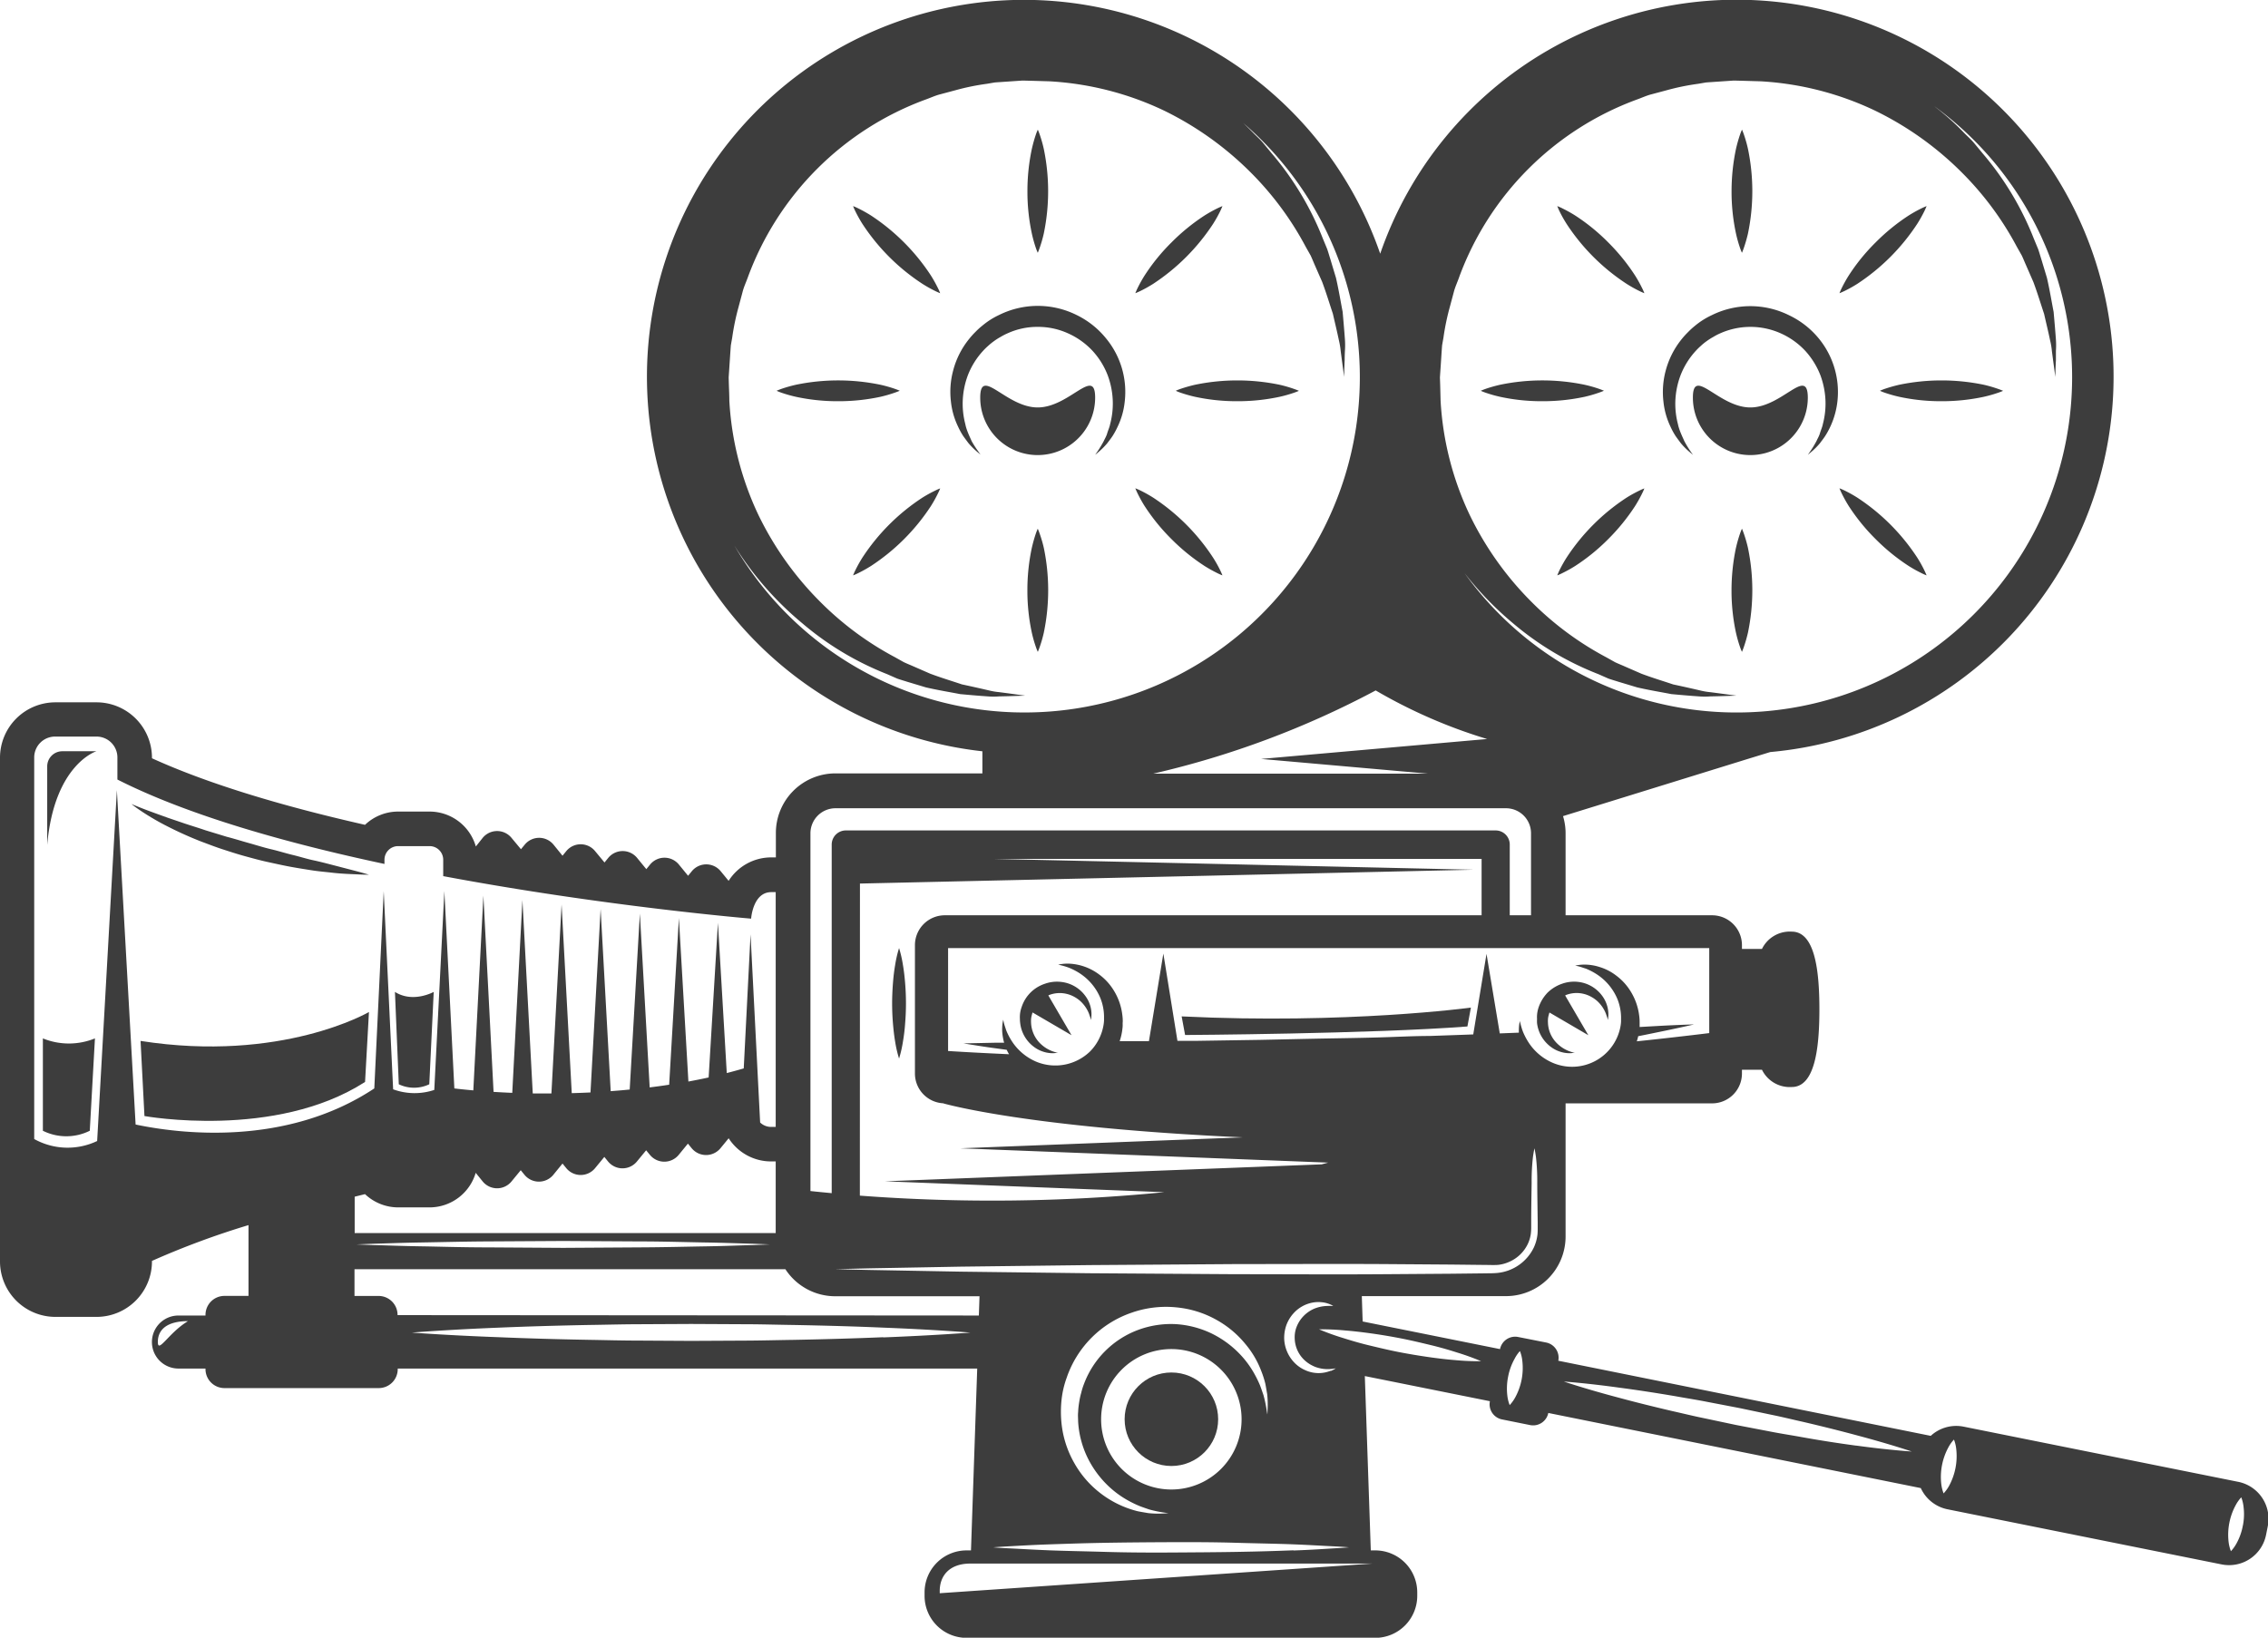 <svg id="Layer_1" data-name="Layer 1" xmlns="http://www.w3.org/2000/svg" viewBox="0 0 513.1 370.59"><title>logo</title><path d="M758.56,276.79a19.68,19.68,0,0,0-17.53,0,17.3,17.3,0,0,0-3.8,2.42,16,16,0,0,0-1.5,1.37,17.81,17.81,0,0,0-1.47,1.62,19.14,19.14,0,0,0-3.62,7.15,18.71,18.71,0,0,0-.5,7,17.08,17.08,0,0,0,1.59,5.64,16.13,16.13,0,0,0,1.15,2.12c.42.61.84,1.15,1.2,1.64a15.62,15.62,0,0,0,2,2l.74.64-.56-.81a23.45,23.45,0,0,1-1.4-2.32c-.23-.54-.51-1.11-.77-1.75s-.52-1.33-.68-2.11a18.09,18.09,0,0,1-.58-5.16A18.51,18.51,0,0,1,734,290.4a17.52,17.52,0,0,1,3.43-5.53,14,14,0,0,1,1.17-1.15,12.41,12.41,0,0,1,1.44-1.16,13.41,13.41,0,0,1,1.4-.88,12.48,12.48,0,0,1,1.54-.8,16.78,16.78,0,0,1,13.69,0,17.14,17.14,0,0,1,5.59,4,17.83,17.83,0,0,1,3.39,5.49,18.68,18.68,0,0,1,1.15,5.86,18.12,18.12,0,0,1-.59,5.16c-.15.78-.48,1.44-.67,2.11s-.54,1.21-.77,1.74a23.11,23.11,0,0,1-1.41,2.33l-.55.81.74-.64a16.29,16.29,0,0,0,2-2c.35-.49.77-1,1.19-1.64a18.38,18.38,0,0,0,2.75-7.76,19.1,19.1,0,0,0-4.17-14.25A19.53,19.53,0,0,0,758.56,276.79Z" transform="translate(-353.81 -205.45)" style="fill:#3d3d3d"/><path d="M573.64,305.29c-.23-.54-.51-1.11-.77-1.75s-.52-1.33-.67-2.11a18.07,18.07,0,0,1-.59-5.16,18.51,18.51,0,0,1,1.15-5.87,17.52,17.52,0,0,1,3.43-5.53,14,14,0,0,1,1.17-1.15,14.36,14.36,0,0,1,1.44-1.16,13.41,13.41,0,0,1,1.4-.88,12.61,12.61,0,0,1,1.55-.8,16.17,16.17,0,0,1,6.84-1.46,16.36,16.36,0,0,1,6.84,1.46,17.14,17.14,0,0,1,5.59,4,17.46,17.46,0,0,1,3.39,5.49,18.4,18.4,0,0,1,1.15,5.86,18.12,18.12,0,0,1-.59,5.16c-.15.78-.48,1.44-.67,2.11s-.53,1.21-.77,1.74a25.49,25.49,0,0,1-1.4,2.33l-.56.81.75-.64a16.36,16.36,0,0,0,2-2c.36-.49.78-1,1.2-1.64a17.39,17.39,0,0,0,1.15-2.12,17.08,17.08,0,0,0,1.59-5.64,19,19,0,0,0-4.17-14.25,19.58,19.58,0,0,0-6.72-5.36,19.7,19.7,0,0,0-17.54,0,17.24,17.24,0,0,0-3.79,2.42,15,15,0,0,0-1.51,1.37,17.64,17.64,0,0,0-1.46,1.62,18.85,18.85,0,0,0-3.62,7.15,18.53,18.53,0,0,0-.51,7,17.08,17.08,0,0,0,1.59,5.64,17.39,17.39,0,0,0,1.15,2.12c.42.61.84,1.15,1.2,1.64a16.31,16.31,0,0,0,2,2l.75.64-.56-.81A23.19,23.19,0,0,1,573.64,305.29Z" transform="translate(-353.81 -205.45)" style="fill:#3d3d3d"/><path d="M747.43,261.45a11.12,11.12,0,0,0,.47,1.2s.2-.43.46-1.2a32.1,32.1,0,0,0,.9-3.15,47.08,47.08,0,0,0,0-19.16,30.15,30.15,0,0,0-.89-3.16c-.26-.76-.46-1.19-.46-1.19a11.39,11.39,0,0,0-.47,1.19c-.26.77-.59,1.85-.89,3.16a46.34,46.34,0,0,0-1,9.58,45,45,0,0,0,1,9.58A29.86,29.86,0,0,0,747.43,261.45Z" transform="translate(-353.81 -205.45)" style="fill:#3d3d3d"/><path d="M748.36,326.29c-.26-.76-.46-1.2-.46-1.2a12.35,12.35,0,0,0-.47,1.2,32.5,32.5,0,0,0-.89,3.15,46.42,46.42,0,0,0-1,9.58,44.94,44.94,0,0,0,1,9.58,29.45,29.45,0,0,0,.89,3.16,12.35,12.35,0,0,0,.47,1.2s.2-.44.46-1.2a31.61,31.61,0,0,0,.9-3.16,47.08,47.08,0,0,0,0-19.16A29.86,29.86,0,0,0,748.36,326.29Z" transform="translate(-353.81 -205.45)" style="fill:#3d3d3d"/><path d="M787.55,331.62A46.86,46.86,0,0,0,774,318.06a29.7,29.7,0,0,0-2.86-1.6c-.73-.35-1.18-.51-1.18-.51s.17.45.52,1.17a30.91,30.91,0,0,0,1.6,2.87,44.89,44.89,0,0,0,6.08,7.47,45.4,45.4,0,0,0,7.47,6.07,31,31,0,0,0,2.86,1.6,11.09,11.09,0,0,0,1.18.52s-.17-.45-.52-1.17A28.06,28.06,0,0,0,787.55,331.62Z" transform="translate(-353.81 -205.45)" style="fill:#3d3d3d"/><path d="M708.24,256.13a46.66,46.66,0,0,0,13.55,13.54,30.14,30.14,0,0,0,2.86,1.61c.72.35,1.17.52,1.17.52a11.09,11.09,0,0,0-.52-1.18,31,31,0,0,0-1.6-2.86,45.4,45.4,0,0,0-6.07-7.47,44.48,44.48,0,0,0-7.47-6.08,30.91,30.91,0,0,0-2.87-1.6,11.64,11.64,0,0,0-1.17-.52s.16.45.51,1.18A29.18,29.18,0,0,0,708.24,256.13Z" transform="translate(-353.81 -205.45)" style="fill:#3d3d3d"/><path d="M802.63,292.52a47.08,47.08,0,0,0-19.16,0c-1.31.3-2.39.63-3.16.89s-1.19.47-1.19.47a11.39,11.39,0,0,0,1.19.47,30.15,30.15,0,0,0,3.16.89,44.41,44.41,0,0,0,9.58,1,45,45,0,0,0,9.58-1,29.86,29.86,0,0,0,3.15-.89c.77-.26,1.2-.46,1.2-.46s-.43-.2-1.2-.46A29.86,29.86,0,0,0,802.63,292.52Z" transform="translate(-353.81 -205.45)" style="fill:#3d3d3d"/><path d="M715.48,294.33c.76-.26,1.2-.46,1.2-.46s-.44-.2-1.2-.46a29.45,29.45,0,0,0-3.16-.89,47,47,0,0,0-19.15,0,32,32,0,0,0-3.16.89c-.76.27-1.2.47-1.2.47a12.35,12.35,0,0,0,1.2.47,29.45,29.45,0,0,0,3.16.89,44.31,44.31,0,0,0,9.57,1,44.94,44.94,0,0,0,9.58-1A29.45,29.45,0,0,0,715.48,294.33Z" transform="translate(-353.81 -205.45)" style="fill:#3d3d3d"/><path d="M774,269.68a47,47,0,0,0,13.54-13.55,30.39,30.39,0,0,0,1.61-2.86c.35-.73.52-1.18.52-1.18s-.46.17-1.18.52a31,31,0,0,0-2.86,1.6,45.5,45.5,0,0,0-7.47,6.08,44.09,44.09,0,0,0-6.08,7.47,29.7,29.7,0,0,0-1.6,2.86c-.35.72-.52,1.18-.52,1.18s.45-.17,1.18-.52A29.7,29.7,0,0,0,774,269.68Z" transform="translate(-353.81 -205.45)" style="fill:#3d3d3d"/><path d="M721.79,318.07a46.66,46.66,0,0,0-13.55,13.54,30.39,30.39,0,0,0-1.61,2.86c-.35.73-.51,1.18-.51,1.18a11.64,11.64,0,0,0,1.17-.52,30.91,30.91,0,0,0,2.87-1.6,44.89,44.89,0,0,0,7.47-6.07A45.86,45.86,0,0,0,723.7,320a29.7,29.7,0,0,0,1.6-2.86,11.64,11.64,0,0,0,.52-1.17,11.64,11.64,0,0,0-1.17.52A29.7,29.7,0,0,0,721.79,318.07Z" transform="translate(-353.81 -205.45)" style="fill:#3d3d3d"/><path d="M588.12,261.45a11.12,11.12,0,0,0,.47,1.2s.2-.43.46-1.2a29.52,29.52,0,0,0,.9-3.15,47.08,47.08,0,0,0,0-19.16,30.15,30.15,0,0,0-.89-3.16c-.26-.76-.46-1.19-.46-1.19a11.39,11.39,0,0,0-.47,1.19c-.26.77-.58,1.85-.88,3.16a45.62,45.62,0,0,0-1,9.58,45,45,0,0,0,1,9.58A29.86,29.86,0,0,0,588.12,261.45Z" transform="translate(-353.81 -205.45)" style="fill:#3d3d3d"/><path d="M589.05,326.29c-.26-.76-.46-1.2-.46-1.2a12.35,12.35,0,0,0-.47,1.2c-.26.76-.58,1.85-.88,3.15a45.69,45.69,0,0,0-1,9.58,44.94,44.94,0,0,0,1,9.58,29.45,29.45,0,0,0,.89,3.16,12.35,12.35,0,0,0,.47,1.2s.2-.44.46-1.2a29.12,29.12,0,0,0,.9-3.16,47.08,47.08,0,0,0,0-19.16A29.86,29.86,0,0,0,589.05,326.29Z" transform="translate(-353.81 -205.45)" style="fill:#3d3d3d"/><path d="M628.24,331.62a46.86,46.86,0,0,0-13.54-13.56,29.7,29.7,0,0,0-2.86-1.6,12.1,12.1,0,0,0-1.18-.51s.17.45.52,1.17a30.91,30.91,0,0,0,1.6,2.87,44.89,44.89,0,0,0,6.08,7.47,45.4,45.4,0,0,0,7.47,6.07,32.32,32.32,0,0,0,2.86,1.6,12.29,12.29,0,0,0,1.18.52s-.17-.45-.52-1.17A28.06,28.06,0,0,0,628.24,331.62Z" transform="translate(-353.81 -205.45)" style="fill:#3d3d3d"/><path d="M564.39,267.76a47,47,0,0,0-13.54-13.55,32.32,32.32,0,0,0-2.86-1.6,12.29,12.29,0,0,0-1.18-.52,12.29,12.29,0,0,0,.52,1.18,28.75,28.75,0,0,0,1.6,2.86,46.66,46.66,0,0,0,13.55,13.54,30.14,30.14,0,0,0,2.86,1.61c.72.35,1.17.52,1.17.52a11.09,11.09,0,0,0-.52-1.18A31,31,0,0,0,564.39,267.76Z" transform="translate(-353.81 -205.45)" style="fill:#3d3d3d"/><path d="M643.32,292.52a47.08,47.08,0,0,0-19.16,0c-1.3.3-2.39.63-3.16.89s-1.19.47-1.19.47a11.39,11.39,0,0,0,1.19.47,30.88,30.88,0,0,0,3.16.89,44.41,44.41,0,0,0,9.58,1,45,45,0,0,0,9.58-1,30.15,30.15,0,0,0,3.16-.89c.76-.26,1.19-.46,1.19-.46s-.43-.2-1.19-.46A30.15,30.15,0,0,0,643.32,292.52Z" transform="translate(-353.81 -205.45)" style="fill:#3d3d3d"/><path d="M556.17,294.33c.76-.26,1.2-.46,1.2-.46s-.44-.2-1.2-.46a29.45,29.45,0,0,0-3.16-.89,47,47,0,0,0-19.15,0,32,32,0,0,0-3.16.89c-.76.27-1.2.47-1.2.47a12.35,12.35,0,0,0,1.2.47,29.45,29.45,0,0,0,3.16.89,44.34,44.34,0,0,0,9.58,1,44.91,44.91,0,0,0,9.57-1A29.45,29.45,0,0,0,556.17,294.33Z" transform="translate(-353.81 -205.45)" style="fill:#3d3d3d"/><path d="M614.7,269.68a47,47,0,0,0,13.54-13.55,30.39,30.39,0,0,0,1.61-2.86c.35-.73.52-1.18.52-1.18s-.45.17-1.18.52a32.32,32.32,0,0,0-2.86,1.6,45.5,45.5,0,0,0-7.47,6.08,44.09,44.09,0,0,0-6.08,7.47,29.7,29.7,0,0,0-1.6,2.86c-.35.72-.52,1.18-.52,1.18s.46-.17,1.18-.52A29.7,29.7,0,0,0,614.7,269.68Z" transform="translate(-353.81 -205.45)" style="fill:#3d3d3d"/><path d="M562.48,318.07a46.66,46.66,0,0,0-13.55,13.54,29.92,29.92,0,0,0-1.6,2.86,12.29,12.29,0,0,0-.52,1.18,12.29,12.29,0,0,0,1.18-.52,32.32,32.32,0,0,0,2.86-1.6A46.66,46.66,0,0,0,564.39,320a29.7,29.7,0,0,0,1.6-2.86,11.64,11.64,0,0,0,.52-1.17,11.64,11.64,0,0,0-1.17.52A29.7,29.7,0,0,0,562.48,318.07Z" transform="translate(-353.81 -205.45)" style="fill:#3d3d3d"/><path d="M860.06,540.75l-62-12.46a8.51,8.51,0,0,0-7.45,2.08l-84.26-17v0a3.5,3.5,0,0,0-2.74-4.12L697.28,508a3.49,3.49,0,0,0-4.11,2.74v0l-31.08-6.25-.19-5.74h32.63A13.49,13.49,0,0,0,708,485.3V455.13h33.14a6.76,6.76,0,0,0,6.76-6.75v-.85h4.53a7,7,0,0,0,6.74,3.9c5.18,0,6.25-8.59,6.25-17.58s-1.07-17.58-6.25-17.58a7,7,0,0,0-6.74,3.91H747.9v-.85a6.76,6.76,0,0,0-6.76-6.76H708V394a13.43,13.43,0,0,0-.58-3.87l42-13,4.89-1.5a85.29,85.29,0,1,0-88.25-112.77,85.28,85.28,0,1,0-90,112.6v5H542.81A13.48,13.48,0,0,0,529.34,394v5.47h-1a11.41,11.41,0,0,0-9.69,5.31l-1.84-2.24a4.22,4.22,0,0,0-6.44,0l-.89,1.09-2.12-2.59a4.21,4.21,0,0,0-6.44,0l-.89,1.09-2.13-2.6a4.22,4.22,0,0,0-6.44,0l-.89,1.09L488.4,398a4.21,4.21,0,0,0-6.44,0l-.89,1.09L479,396.54a4.21,4.21,0,0,0-6.44,0l-.89,1.08L469.49,395a4.22,4.22,0,0,0-6.44,0L461.46,397a10.9,10.9,0,0,0-10.46-7.9h-7.13a10.86,10.86,0,0,0-7.48,3c-20-4.53-36.16-9.58-48.2-15.06v-.13a12.55,12.55,0,0,0-12.54-12.53h-9.31a12.54,12.54,0,0,0-12.53,12.53v114a12.55,12.55,0,0,0,12.53,12.54h9.31a12.55,12.55,0,0,0,12.54-12.54v-.13a186.09,186.09,0,0,1,21.84-8.1V498.7h-5.44A4.29,4.29,0,0,0,400.3,503v.14h-6.12a6,6,0,1,0,0,12h6.12v.14a4.29,4.29,0,0,0,4.29,4.28H439.5a4.29,4.29,0,0,0,4.29-4.28v-.14h131.1l-1.41,41.15h-1a9.5,9.5,0,0,0-9.5,9.5v.78a9.5,9.5,0,0,0,9.5,9.51h92.45a9.51,9.51,0,0,0,9.51-9.51v-.78a9.5,9.5,0,0,0-9.51-9.5h-1l-1.35-39.45,28.3,5.69v0a3.49,3.49,0,0,0,2.73,4.12l6.36,1.28a3.5,3.5,0,0,0,4.12-2.74v0l84.27,17a8.5,8.5,0,0,0,6.06,4.8l62,12.47a8.53,8.53,0,0,0,10.05-6.68l.38-1.91A8.53,8.53,0,0,0,860.06,540.75ZM389.52,509.12c0-2.82,2.12-4.71,6.82-4.71C392,507,389.52,511.87,389.52,509.12Zm244.26,2.22a22.42,22.42,0,0,0-6.1-4.25,21.87,21.87,0,0,0-7.86-2,21.4,21.4,0,0,0-8.56,1.32,20.85,20.85,0,0,0-12.21,12.2,15.76,15.76,0,0,0-.65,2.09,16.17,16.17,0,0,0-.44,2.06,17,17,0,0,0-.24,2.27c-.08.62,0,1.4,0,2.09a21.52,21.52,0,0,0,2,7.91,22.54,22.54,0,0,0,4.25,6.11,22,22,0,0,0,5.11,3.89,26,26,0,0,0,2.46,1.19c.78.31,1.53.55,2.2.79a27.29,27.29,0,0,0,3.24.69l1.18.18-1.19.06a20.81,20.81,0,0,1-3.4-.09c-.72-.13-1.54-.25-2.41-.43a22.84,22.84,0,0,1-8.86-4.44,22.41,22.41,0,0,1-5.45-6.46,22.82,22.82,0,0,1-2.9-9.1,25.32,25.32,0,0,1,0-5,20.92,20.92,0,0,1,1.18-5.2,23.59,23.59,0,0,1,14.72-14.73A23.5,23.5,0,0,1,620,501.3a22.91,22.91,0,0,1,9.16,2.9,22.6,22.6,0,0,1,6.46,5.46,20.91,20.91,0,0,1,3.55,6.09,21.49,21.49,0,0,1,.89,2.77c.18.88.3,1.69.43,2.41a20.88,20.88,0,0,1,.09,3.41c0,.77-.06,1.18-.06,1.18s-.06-.4-.18-1.17a28.16,28.16,0,0,0-.7-3.24c-.24-.68-.48-1.42-.79-2.21a24.79,24.79,0,0,0-1.19-2.45A21.58,21.58,0,0,0,633.78,511.34Zm.92,15.28a15.89,15.89,0,1,1-15.89-15.89A15.89,15.89,0,0,1,634.7,526.62ZM366.34,372.13h9.31a4.72,4.72,0,0,1,4.72,4.72v5c16,8.11,38.24,14.38,60.42,19.1V400a3.08,3.08,0,0,1,3.08-3.08H451a3.08,3.08,0,0,1,3.08,3.08v3.71c36.65,6.88,69.66,9.62,69.66,9.62s.39-6,4.56-6h1v53.13h-1a3.57,3.57,0,0,1-2.52-1l-2.17-42.57-1.54,30.33q-1.92.56-3.84,1.05l-2-34-2.1,35c-1.53.33-3.06.64-4.58.92l-2.15-37-2.2,37.72c-1.48.23-3,.43-4.41.61l-2.22-39.34L496.27,452c-1.45.15-2.88.26-4.3.37l-2.28-41.24-2.29,41.53c-1.44.07-2.85.12-4.24.16l-2.3-42.7-2.3,42.77c-1.46,0-2.87,0-4.22,0L472,409.12l-2.3,43.63c-1.51-.06-2.92-.14-4.23-.22l-2.3-44.42-2.28,44.08c-1.86-.16-3.31-.32-4.29-.44l-2.26-44.66-2.28,45a14.06,14.06,0,0,1-9.31-.14l-2.13-44.84-2.13,44.64c-20.17,13.36-44.35,10.2-54,8.17l-4.24-75.67-4.46,79.4a15.55,15.55,0,0,1-14.24-.45V376.85A4.72,4.72,0,0,1,366.34,372.13Zm176.47,16.22H694.52a5.66,5.66,0,0,1,5.66,5.66v18.56h-4.81v-16a3.2,3.2,0,0,0-3.2-3.2h-147a3.2,3.2,0,0,0-3.2,3.2v78.88c-2-.19-3.62-.35-4.81-.48V394A5.67,5.67,0,0,1,542.81,388.35Zm39.15-26-2.07-.27a15.85,15.85,0,0,1-2.46-.42c-1.75-.41-3.75-.86-6-1.34-2.18-.74-4.61-1.46-7.17-2.42l-3.92-1.71c-.67-.3-1.37-.57-2.06-.9l-2-1.12a70.37,70.37,0,0,1-16.79-12.42A72.26,72.26,0,0,1,525.4,322a69.17,69.17,0,0,1-6.59-25.9c0-1.16-.06-2.32-.1-3.49l-.05-1.75.11-1.63c.08-1.26.17-2.53.25-3.8.05-.63.08-1.28.14-1.89l.3-1.69a54.22,54.22,0,0,1,1.41-6.83l.93-3.48c.29-1.17.82-2.26,1.22-3.4A67.69,67.69,0,0,1,563.15,228c1.14-.4,2.24-.93,3.41-1.22l3.48-.93a52.8,52.8,0,0,1,7-1.43l1.76-.3c.59-.06,1.18-.08,1.77-.13l3.53-.24.88-.06.44,0h.22c-.08,0,.33,0-.15,0h.12l1.89.05,3.74.11A69.18,69.18,0,0,1,617,230.4a72.68,72.68,0,0,1,19.79,14.1,70.34,70.34,0,0,1,12.41,16.78l1.13,2c.32.69.6,1.39.89,2.06l1.72,3.92c.95,2.56,1.68,5,2.41,7.17.51,2.24,1,4.24,1.36,6a17.38,17.38,0,0,1,.41,2.45l.27,2.06c.33,2.48.51,3.8.51,3.8s0-1.34.12-3.83q0-.94.06-2.1a18.07,18.07,0,0,0,0-2.53c-.13-1.82-.31-3.92-.52-6.28-.45-2.31-.87-4.91-1.51-7.7q-.63-2.07-1.29-4.29c-.24-.74-.45-1.51-.72-2.27l-.94-2.27a68.09,68.09,0,0,0-11.55-19.27l-2-2.42c-.68-.82-1.49-1.52-2.25-2.3s-1.46-1.45-2.21-2.18a75.88,75.88,0,1,1-115.13,95.61,72.86,72.86,0,0,0,15.34,17.57A67.81,67.81,0,0,0,554.5,358l2.27,1c.76.27,1.52.48,2.26.72l4.29,1.29c2.8.64,5.4,1.06,7.71,1.51,2.38.22,4.48.4,6.3.52a16.45,16.45,0,0,0,2.51,0l2.09-.05,3.83-.12Zm83.06-.67a116.9,116.9,0,0,0,25.23,11l-51.14,4.51,37.75,3.33H614.71A204.51,204.51,0,0,0,665,361.71Zm81.65,5a75.82,75.82,0,0,1-61.54-31.55,74.13,74.13,0,0,0,11,11.38A67.81,67.81,0,0,0,715.41,358l2.27,1c.76.27,1.52.48,2.26.72l4.29,1.29c2.8.64,5.4,1.06,7.71,1.51,2.38.22,4.48.4,6.3.52a16.45,16.45,0,0,0,2.51,0l2.09-.05,3.83-.12-3.8-.51-2.07-.27a15.85,15.85,0,0,1-2.46-.42c-1.75-.41-3.75-.86-6-1.34-2.18-.74-4.61-1.46-7.17-2.42l-3.92-1.71c-.67-.3-1.37-.57-2.06-.9l-2-1.12a70.37,70.37,0,0,1-16.79-12.42A72.23,72.23,0,0,1,686.32,322a69.18,69.18,0,0,1-6.6-25.9l-.09-3.49-.06-1.75.11-1.63c.09-1.26.17-2.53.25-3.8.05-.63.08-1.28.14-1.89l.3-1.69a54.22,54.22,0,0,1,1.41-6.83l.93-3.48c.3-1.17.83-2.26,1.22-3.4A67.69,67.69,0,0,1,724.06,228c1.14-.4,2.24-.93,3.41-1.22l3.48-.93a53.12,53.12,0,0,1,7-1.43l1.76-.3c.59-.06,1.18-.08,1.77-.13l3.53-.24.88-.06.44,0h.22c-.08,0,.33,0-.15,0h.12l1.89.05,3.75.11a69.18,69.18,0,0,1,25.74,6.58,72.52,72.52,0,0,1,19.79,14.1,70.34,70.34,0,0,1,12.41,16.78l1.13,2c.32.69.6,1.39.9,2.06l1.71,3.92c.95,2.56,1.68,5,2.41,7.17.51,2.24,1,4.24,1.36,6a16,16,0,0,1,.41,2.45l.27,2.06c.33,2.48.51,3.8.51,3.8s0-1.34.13-3.83c0-.63,0-1.33,0-2.1a18.07,18.07,0,0,0,0-2.53c-.13-1.82-.31-3.92-.52-6.28-.45-2.31-.87-4.91-1.51-7.7-.41-1.38-.85-2.81-1.29-4.29-.24-.74-.45-1.51-.72-2.27l-.94-2.27a68,68,0,0,0-11.54-19.27l-2-2.42c-.69-.82-1.5-1.52-2.26-2.3a56.81,56.81,0,0,0-4.86-4.52c-.61-.52-1.25-1-1.88-1.51a75.88,75.88,0,0,1-44.73,137.2ZM548.36,405.39l138.83-3.13-108.68-2.45H689v12.76H567.55a6.76,6.76,0,0,0-6.75,6.76v29.05a6.75,6.75,0,0,0,6.59,6.74h-.23s18.63,5.48,67.77,7.7l-63.86,2.48,83.22,3.24-1.47.39L554,472.77l63.21,2.46a397.81,397.81,0,0,1-68.87.78Zm2.25,87.07,20.57-.38,29.08-.35,33.33-.23c11.35,0,22.7-.06,33.33,0l15.34.11,7.1.08c1.14,0,2.32.06,3.28,0a8.46,8.46,0,0,0,2.83-.8,8.3,8.3,0,0,0,3.91-3.8,7.8,7.8,0,0,0,.75-2.41,12,12,0,0,0,.09-1.3c0-.44,0-.88,0-1.31,0-3.46.07-6.48.1-9a47.69,47.69,0,0,1,.29-5.76c.18-1.33.35-2,.35-2s.16.71.34,2a47.69,47.69,0,0,1,.29,5.76c0,2.48.06,5.5.1,9,0,.43,0,.87,0,1.31a13.2,13.2,0,0,1-.05,1.42,9.56,9.56,0,0,1-.85,3,10.25,10.25,0,0,1-8,5.68c-1.25.14-2.33.09-3.49.12l-7.1.08-15.34.11c-10.63.08-22,0-33.33,0l-33.33-.22-29.08-.36-20.57-.38-7.8-.18ZM740.5,439.23q-8.18,1-16.39,1.86a11,11,0,0,0,.32-1.16c2.11-.41,4-.81,5.62-1.14,4.46-.92,7-1.52,7-1.52s-2.6.06-7.14.29l-5.16.29c0-.39,0-.67,0-1a10.82,10.82,0,0,0-.1-1.57,13.5,13.5,0,0,0-1.87-5.39,12.72,12.72,0,0,0-3.36-3.7,11.71,11.71,0,0,0-3.65-1.89,11.28,11.28,0,0,0-3-.56,9.25,9.25,0,0,0-1.94.1l-.66.1.65.16c.43.08,1,.31,1.77.54a15,15,0,0,1,2.46,1.28,12.45,12.45,0,0,1,2.6,2.26,12.27,12.27,0,0,1,2.06,3.31,11.5,11.5,0,0,1,.84,4.11c0,.34,0,.78,0,1a8.82,8.82,0,0,1-.15,1.22A11.13,11.13,0,0,1,705.2,446a12.3,12.3,0,0,1-5.58-4.66,15,15,0,0,1-1.28-2.46,15.53,15.53,0,0,1-.54-1.77l-.17-.65s0,.23-.1.66a11.21,11.21,0,0,0-.1,1.94v.07l-4.32.17-3-18-3,18.23-2.45.09-7.37.26c-2.49,0-5,.1-7.54.19-5.08.21-10.24.28-15.4.37s-10.31.22-15.39.32l-14.93.23q-1.94,0-3.84,0L617,421.23l-3.26,19.82c-1.22,0-2.43,0-3.62,0l-3,0a13.36,13.36,0,0,0,.64-3c.08-.61,0-.94.06-1.42a10.74,10.74,0,0,0-.11-1.57,13.5,13.5,0,0,0-1.87-5.39,12.72,12.72,0,0,0-3.36-3.7,12.23,12.23,0,0,0-6.68-2.45,10,10,0,0,0-1.94.1l-.66.1.65.17a14.94,14.94,0,0,1,1.77.54,14.16,14.16,0,0,1,2.46,1.27,12.45,12.45,0,0,1,2.6,2.26,12.18,12.18,0,0,1,2.06,3.32,11.46,11.46,0,0,1,.84,4.11c0,.33,0,.78,0,1a8.82,8.82,0,0,1-.15,1.22,11.11,11.11,0,0,1-3,5.76,11.29,11.29,0,0,1-12.12,2.36,12.3,12.3,0,0,1-5.58-4.66,15,15,0,0,1-1.28-2.46c-.23-.74-.46-1.34-.54-1.77s-.16-.65-.16-.65,0,.23-.11.67a11.08,11.08,0,0,0-.1,1.94,12.56,12.56,0,0,0,.44,2.61l-2.06,0-7.15.15,1.85.3c1.2.18,3,.49,5.22.78l2.72.37a11.35,11.35,0,0,0,.53,1c-6.25-.28-11-.55-13.79-.73V420H740.5ZM436.39,475.67a10.91,10.91,0,0,0,7.48,3H451a10.9,10.9,0,0,0,10.43-7.82l1.62,2a4.21,4.21,0,0,0,6.44,0l2.13-2.59.89,1.09a4.22,4.22,0,0,0,6.44,0l2.12-2.6.89,1.09a4.21,4.21,0,0,0,6.44,0l2.13-2.59.89,1.09a4.22,4.22,0,0,0,6.44,0l2.13-2.59.89,1.08a4.21,4.21,0,0,0,6.44,0l2.12-2.59.89,1.09a4.22,4.22,0,0,0,6.44,0l1.89-2.3a11.41,11.41,0,0,0,9.64,5.24h1v16.21H434.05v-8.23ZM528,487.05l-4,.15c-2.56.06-6.22.22-10.6.29s-9.51.21-15,.23l-17.18.11-17.18-.11c-5.49,0-10.6-.17-15-.24s-8-.22-10.6-.28l-4-.15,4-.16c2.56-.06,6.21-.21,10.6-.28s9.5-.21,15-.24l17.18-.1,17.18.1c5.48,0,10.6.17,15,.24s8,.22,10.6.28Zm25.6,21c-5.92.25-12.83.46-20.23.6-3.7.05-7.53.16-11.41.17l-11.79.06-11.78-.07c-3.88,0-7.71-.11-11.41-.17-7.4-.13-14.31-.34-20.24-.59C454.94,507.62,447,507,447,507s7.9-.65,19.74-1.12c5.93-.25,12.84-.46,20.24-.6,3.7-.05,7.53-.16,11.41-.17l11.78-.06,11.79.06c3.88,0,7.71.12,11.41.17,7.4.14,14.31.34,20.23.6,11.85.46,19.75,1.12,19.75,1.12S565.49,507.63,553.64,508.09Zm-109.85-5V503a4.29,4.29,0,0,0-4.29-4.29h-5.45v-6.05h97.48a13.47,13.47,0,0,0,11.28,6.12h32.64l-.15,4.36Zm220.58,56.22-97.92,6.71v-.51c0-3.43,2.18-6.2,6.94-6.2Zm-17.91-3c-3.77.15-8.17.28-12.89.36s-9.74.11-14.77.14-10.06,0-14.78-.14-9.11-.21-12.88-.36-6.92-.35-9.12-.45-3.46-.22-3.46-.22,1.26-.11,3.46-.23,5.34-.31,9.12-.44,8.17-.28,12.88-.36,9.75-.12,14.78-.14,10.06,0,14.77.14,9.12.2,12.89.35,6.92.35,9.12.45,3.45.23,3.45.23-1.25.1-3.45.23S650.23,556.18,646.46,556.31Zm8.43-40.63a7.29,7.29,0,0,1-5.79-.15,7.72,7.72,0,0,1-2.3-1.57,8.25,8.25,0,0,1-2.42-5.49,8.7,8.7,0,0,1,.48-3.09,8.29,8.29,0,0,1,1.52-2.58,7.71,7.71,0,0,1,4.44-2.55,7,7,0,0,1,2-.08,6.07,6.07,0,0,1,1.49.31,5.93,5.93,0,0,1,1.17.53l-.33,0a7.33,7.33,0,0,0-.92,0,8.53,8.53,0,0,0-3,.6,7.49,7.49,0,0,0-3.19,2.55,7.41,7.41,0,0,0-1,2,6.5,6.5,0,0,0-.28,2.28,7,7,0,0,0,1.59,4.18A7.28,7.28,0,0,0,649.9,514a7,7,0,0,0,.92.52,5.78,5.78,0,0,0,.88.36,8,8,0,0,0,3.08.37,7.25,7.25,0,0,0,1.24-.17A5.25,5.25,0,0,1,654.89,515.68ZM683,513.23c-1.75-.14-3.79-.37-6-.69s-4.47-.69-6.77-1.14-4.56-1-6.69-1.51-4.1-1.1-5.78-1.63a56,56,0,0,1-5.55-2,56.37,56.37,0,0,1,5.9.26c1.76.14,3.79.37,6,.68s4.48.69,6.77,1.14,4.57,1,6.69,1.51,4.1,1.09,5.78,1.63a56,56,0,0,1,5.55,2A57.77,57.77,0,0,1,683,513.23Zm14.69-2a8.13,8.13,0,0,1,.51,2.07,13.9,13.9,0,0,1-1.6,8.38,8.41,8.41,0,0,1-1.25,1.73,8.37,8.37,0,0,1-.52-2.07,13.64,13.64,0,0,1,.16-4.32,13.46,13.46,0,0,1,1.46-4.06A8.18,8.18,0,0,1,697.64,511.21Zm76.1,21.36c-3.74-.5-8.08-1.16-12.72-2-2.32-.42-4.72-.78-7.15-1.27l-7.35-1.41-7.32-1.55c-2.42-.49-4.78-1.08-7.08-1.59-4.58-1.07-8.85-2.14-12.49-3.13-7.28-1.93-12.07-3.56-12.07-3.56s5,.34,12.51,1.38c3.74.49,8.09,1.15,12.73,1.94,2.31.42,4.72.79,7.14,1.27l7.35,1.41,7.33,1.54c2.42.49,4.78,1.08,7.08,1.59,4.58,1.07,8.84,2.14,12.48,3.13,7.29,1.94,12.08,3.57,12.08,3.57S781.21,533.6,773.74,532.57ZM793,541.32a14.07,14.07,0,0,1,1.62-8.38,8.18,8.18,0,0,1,1.24-1.73,8.13,8.13,0,0,1,.51,2.07,14.1,14.1,0,0,1-1.6,8.38,8.41,8.41,0,0,1-1.25,1.73A8.37,8.37,0,0,1,793,541.32Zm68.22,9.35a13.16,13.16,0,0,1-1.45,4.07,8.41,8.41,0,0,1-1.25,1.73,8.37,8.37,0,0,1-.52-2.07,14.07,14.07,0,0,1,1.62-8.38,8.44,8.44,0,0,1,1.24-1.74,8.29,8.29,0,0,1,.51,2.08A13.26,13.26,0,0,1,861.23,550.67Z" transform="translate(-353.81 -205.45)" style="fill:#3d3d3d"/><path d="M590.19,428.07a8.21,8.21,0,0,0-5.24,5.24,6.76,6.76,0,0,0-.4,1.88,6.23,6.23,0,0,0,0,.83,6.61,6.61,0,0,0,.06.93,7.8,7.8,0,0,0,3.08,5.37,7,7,0,0,0,2.15,1.12,6.78,6.78,0,0,0,1.8.33,5.07,5.07,0,0,0,1.14-.06l.4,0-.39-.1a8.57,8.57,0,0,1-1-.32,7.82,7.82,0,0,1-3-2.09,7,7,0,0,1-1.72-4.39,5.72,5.72,0,0,1,0-.61,4.26,4.26,0,0,1,.09-.72c.06-.28.15-.6.25-.92l8.82,5.15-5.25-9,.17-.09a6.73,6.73,0,0,1,2.57-.45,6.94,6.94,0,0,1,2.39.5,7.56,7.56,0,0,1,2,1.22,7.71,7.71,0,0,1,2.09,3c.14.44.28.79.33,1l.09.39.06-.4a6.79,6.79,0,0,0,.06-1.14,7,7,0,0,0-1.45-4,7.81,7.81,0,0,0-5.4-3.09A8.09,8.09,0,0,0,590.19,428.07Z" transform="translate(-353.81 -205.45)" style="fill:#3d3d3d"/><path d="M707.18,428.07a8.79,8.79,0,0,0-3.25,2,9,9,0,0,0-2,3.24,7.14,7.14,0,0,0-.39,1.88,6.23,6.23,0,0,0,0,.83,8.7,8.7,0,0,0,0,.93,7.85,7.85,0,0,0,3.09,5.37,7,7,0,0,0,2.15,1.12,6.78,6.78,0,0,0,1.79.33,5.12,5.12,0,0,0,1.15-.06l.4,0-.39-.1a8.57,8.57,0,0,1-1-.32,7.82,7.82,0,0,1-3-2.09,6.87,6.87,0,0,1-1.72-4.39,3.92,3.92,0,0,1,0-.61,4.26,4.26,0,0,1,.09-.72c.06-.27.15-.6.25-.91l8.8,5.14-5.25-9,.19-.1a6.73,6.73,0,0,1,2.57-.45,6.94,6.94,0,0,1,2.39.5,7.56,7.56,0,0,1,2,1.22,7.71,7.71,0,0,1,2.09,3c.14.44.28.79.33,1s.09.39.09.39l.06-.4a6.79,6.79,0,0,0,.06-1.14,7.2,7.2,0,0,0-1.45-4,7.81,7.81,0,0,0-5.4-3.09A8.09,8.09,0,0,0,707.18,428.07Z" transform="translate(-353.81 -205.45)" style="fill:#3d3d3d"/><path d="M749.8,297.65c-7.18,0-13-9.39-13-2.22a13,13,0,1,0,26,0C762.78,288.26,757,297.65,749.8,297.65Z" transform="translate(-353.81 -205.45)" style="fill:#3d3d3d"/><path d="M601.57,295.43c0-7.17-5.81,2.22-13,2.22s-13-9.39-13-2.22a13,13,0,1,0,26,0Z" transform="translate(-353.81 -205.45)" style="fill:#3d3d3d"/><circle cx="265.01" cy="321.16" r="10.58" style="fill:#3d3d3d"/><path d="M385.61,441l.88,17s29.6,5.37,49.91-7.72l.88-15.82S417.55,446,385.61,441Z" transform="translate(-353.81 -205.45)" style="fill:#3d3d3d"/><path d="M374.12,461.33l1.17-20.9a15.58,15.58,0,0,1-11.78,0v20.9A11.92,11.92,0,0,0,374.12,461.33Z" transform="translate(-353.81 -205.45)" style="fill:#3d3d3d"/><path d="M450.93,450.81l1-20.9s-4.66,2.6-8.77,0l.87,20.9A8,8,0,0,0,450.93,450.81Z" transform="translate(-353.81 -205.45)" style="fill:#3d3d3d"/><path d="M621.14,435.45l.78,4.21s42.32-.26,63.87-1.93l.79-4.27S658.51,437.27,621.14,435.45Z" transform="translate(-353.81 -205.45)" style="fill:#3d3d3d"/><path d="M556.31,441.08a26.33,26.33,0,0,0,.9,3.91,27.24,27.24,0,0,0,.89-3.91,40.2,40.2,0,0,0,.48-4c.12-1.46.19-3,.19-4.59s-.07-3.13-.19-4.59-.28-2.84-.48-4a27.24,27.24,0,0,0-.89-3.91,26.33,26.33,0,0,0-.9,3.91c-.2,1.17-.37,2.54-.48,4s-.19,3-.19,4.59.07,3.13.19,4.59S556.11,439.91,556.31,441.08Z" transform="translate(-353.81 -205.45)" style="fill:#3d3d3d"/><path d="M391.07,392.13a85.24,85.24,0,0,0,8.3,3.77c1.57.58,3.17,1.21,4.84,1.75s3.35,1.09,5.07,1.56,3.42.94,5.13,1.31,3.39.75,5,1.05,3.23.55,4.73.79,2.94.37,4.27.51c2.63.33,4.86.37,6.41.45s2.44.06,2.44.06-.86-.26-2.35-.67l-6.19-1.61c-1.28-.33-2.66-.69-4.12-1s-3-.81-4.59-1.19-3.21-.9-4.88-1.29-3.34-.93-5-1.39-3.35-1-5-1.42l-4.82-1.47c-1.55-.53-3.08-1-4.49-1.46l-4-1.36c-2.47-.89-4.54-1.63-6-2.21s-2.26-.91-2.26-.91.68.57,2,1.46A56,56,0,0,0,391.07,392.13Z" transform="translate(-353.81 -205.45)" style="fill:#3d3d3d"/><path d="M375.62,375.45h-7.71a3.42,3.42,0,0,0-3.42,3.42v17.77C366.08,378.38,375.62,375.45,375.62,375.45Z" transform="translate(-353.81 -205.45)" style="fill:#3d3d3d"/></svg>